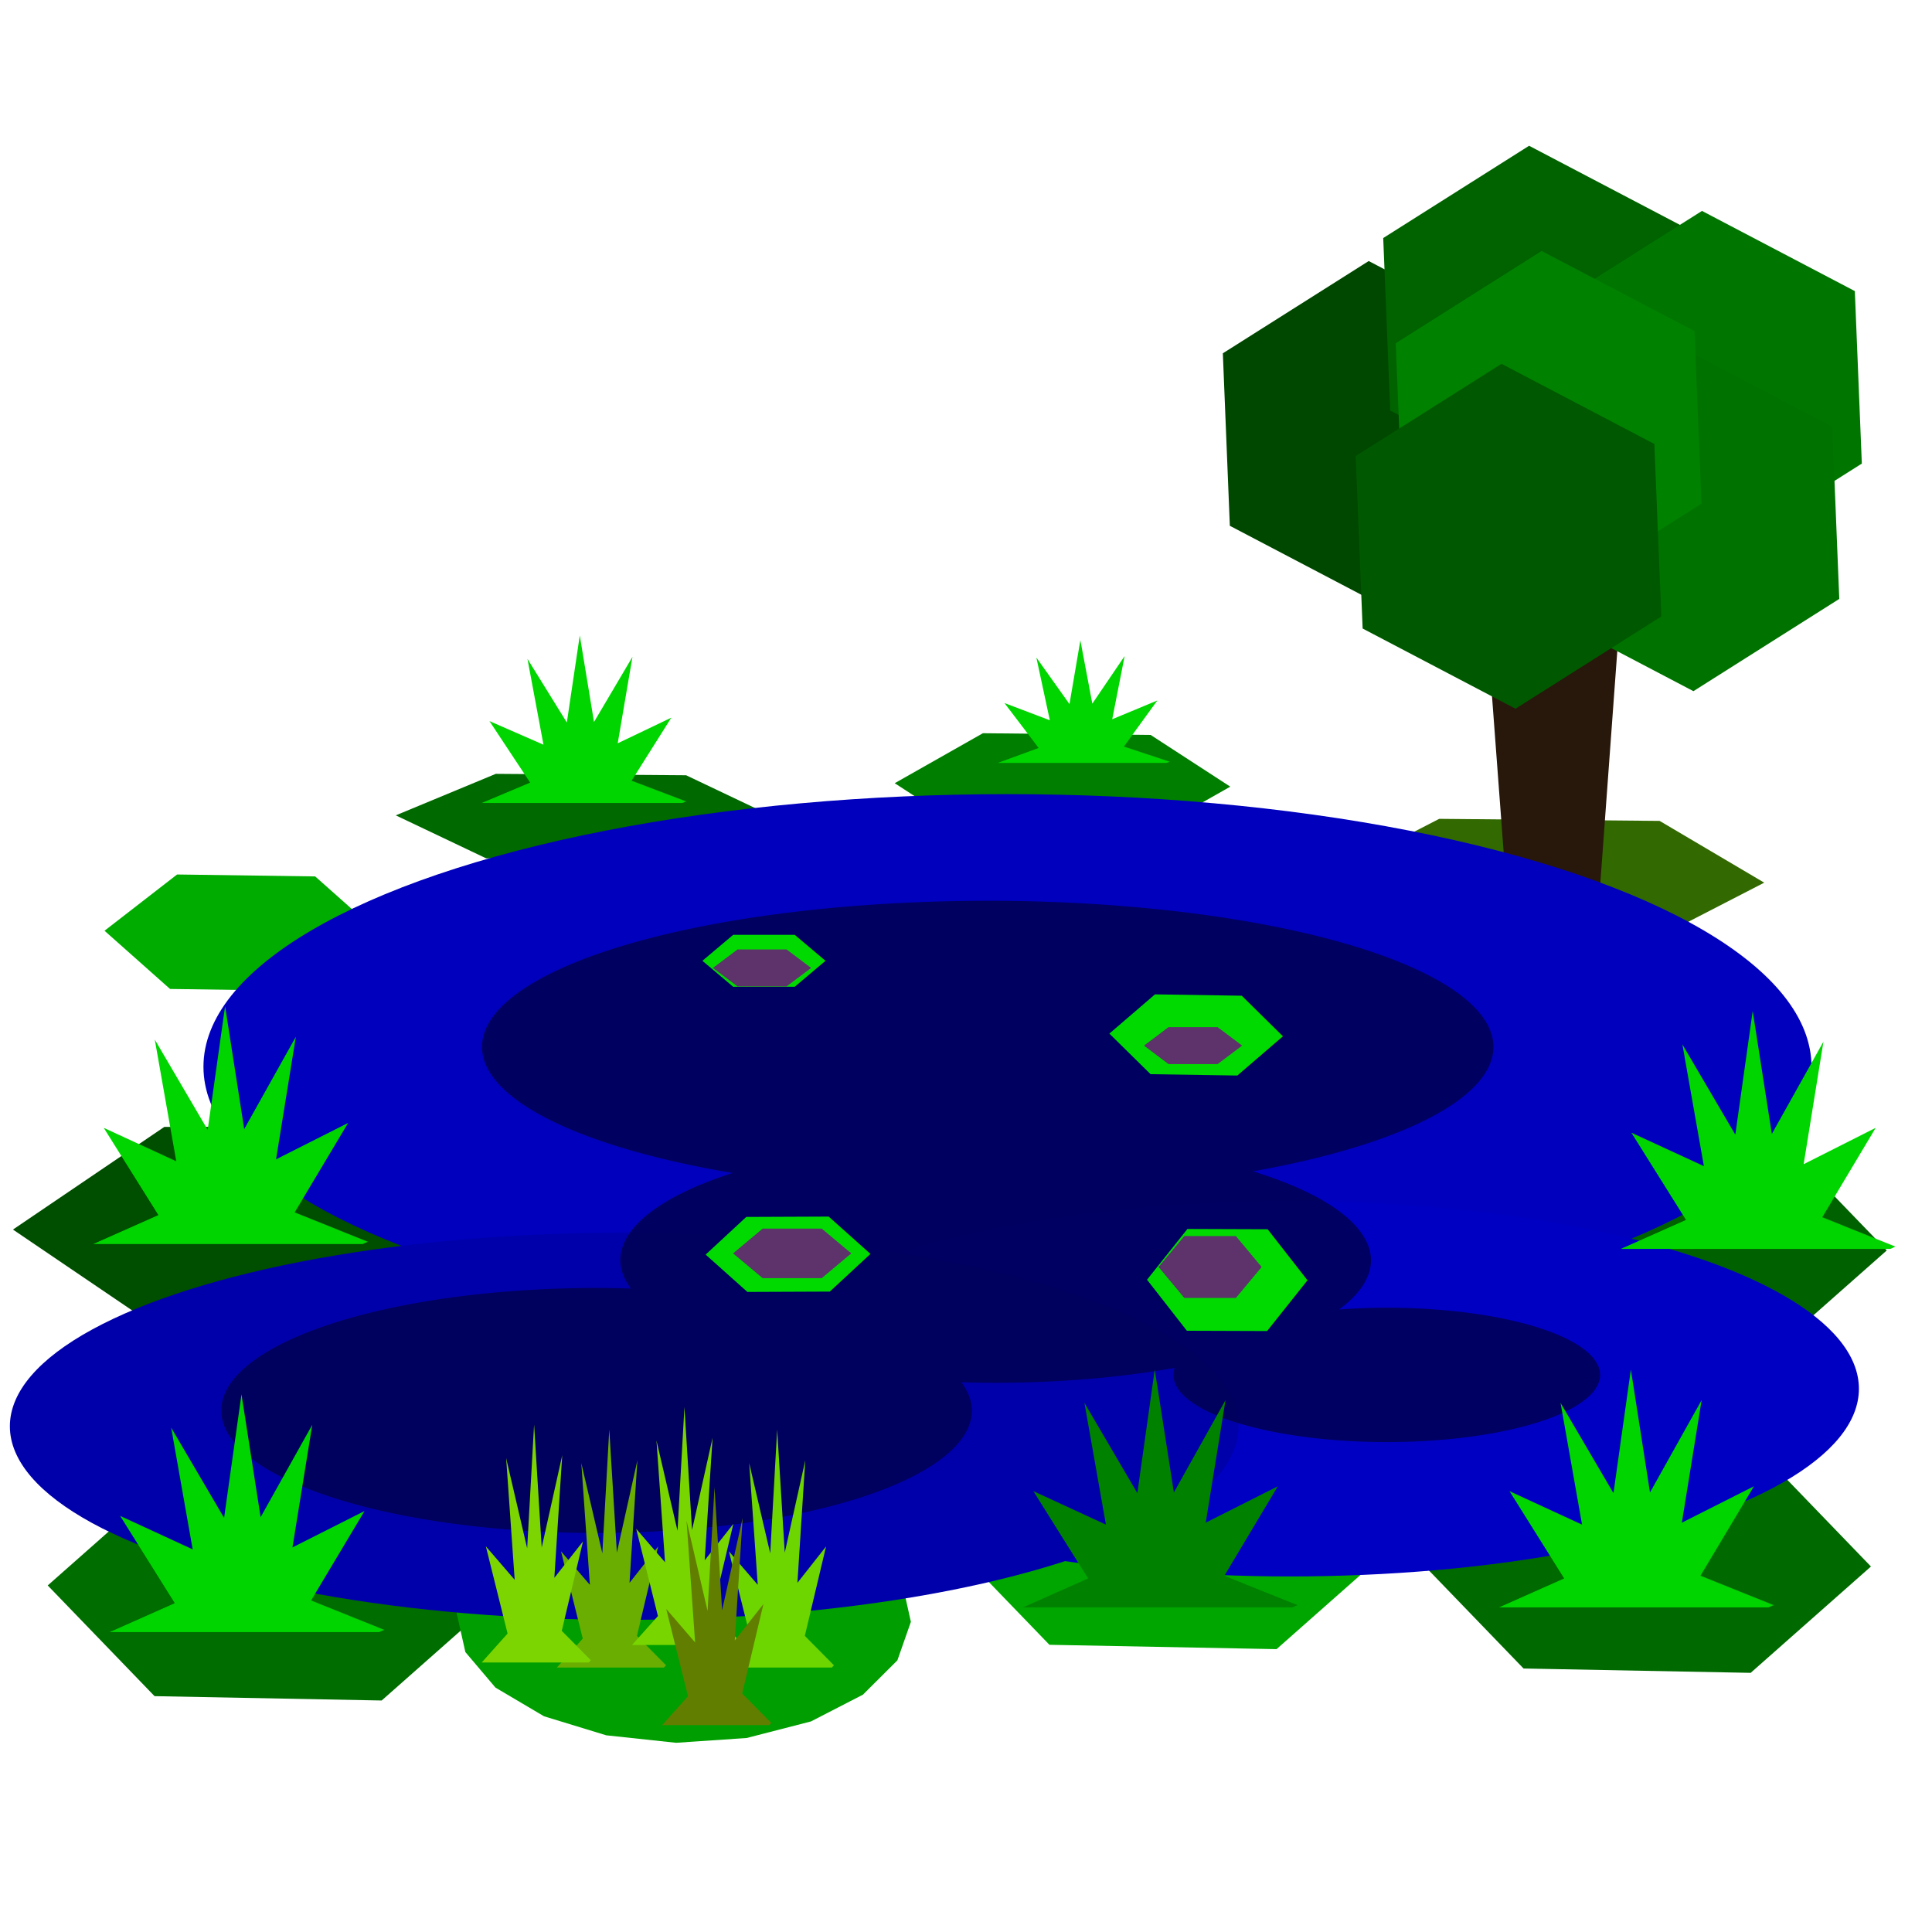 <?xml version="1.0" encoding="UTF-8" standalone="no"?>
<!-- Created with Inkscape (http://www.inkscape.org/) -->

<svg
   xmlns:dc="http://purl.org/dc/elements/1.1/"
   xmlns:cc="http://creativecommons.org/ns#"
   xmlns:rdf="http://www.w3.org/1999/02/22-rdf-syntax-ns#"
   xmlns:svg="http://www.w3.org/2000/svg"
   xmlns="http://www.w3.org/2000/svg"
   xmlns:sodipodi="http://sodipodi.sourceforge.net/DTD/sodipodi-0.dtd"
   xmlns:inkscape="http://www.inkscape.org/namespaces/inkscape"
   width="100"
   height="100"
   viewBox="0 0 100 100"
   id="svg2"
   version="1.1"
   inkscape:version="0.91 r13725"
   sodipodi:docname="lakes.svg"
   inkscape:export-filename="/home/hannes/Desktop/Studium/Internetprog/InternetprogAbschlussprojekt/maa/images/lakes.png"
   inkscape:export-xdpi="90"
   inkscape:export-ydpi="90">
  <defs
     id="defs4">
    <inkscape:perspective
       sodipodi:type="inkscape:persp3d"
       inkscape:vp_x="0 : 50 : 1"
       inkscape:vp_y="0 : 1000 : 0"
       inkscape:vp_z="100 : 50 : 1"
       inkscape:persp3d-origin="50 : 33.333333 : 1"
       id="perspective5209" />
  </defs>
  <sodipodi:namedview
     id="base"
     pagecolor="#ffffff"
     bordercolor="#666666"
     borderopacity="1.0"
     inkscape:pageopacity="0.0"
     inkscape:pageshadow="2"
     inkscape:zoom="7.71"
     inkscape:cx="50"
     inkscape:cy="50"
     inkscape:document-units="px"
     inkscape:current-layer="layer1"
     showgrid="false"
     units="px"
     inkscape:window-width="1680"
     inkscape:window-height="997"
     inkscape:window-x="0"
     inkscape:window-y="0"
     inkscape:window-maximized="1" />
  <g
     inkscape:label="Layer 1"
     inkscape:groupmode="layer"
     id="layer1"
     transform="translate(0,-952.362)">
    <path
       sodipodi:type="star"
       style="fill:#00ac00;fill-opacity:1"
       id="path4484"
       sodipodi:sides="6"
       sodipodi:cx="23.517384"
       sodipodi:cy="975.67499"
       sodipodi:r1="6.9559717"
       sodipodi:r2="6.0240483"
       sodipodi:arg1="0.029403288"
       sodipodi:arg2="0.55300206"
       inkscape:flatsided="true"
       inkscape:rounded="0"
       inkscape:randomized="0"
       d="m 30.47,975.879 -3.654,5.919 -6.953,-0.204 -3.299,-6.124 3.654,-5.919 6.953,0.204 z"
       transform="matrix(1.028,0,0,0.492,-11.618,520.606)" />
    <path
       sodipodi:type="star"
       style="fill:#006100;fill-opacity:1"
       id="path4484-2-6-3"
       sodipodi:sides="6"
       sodipodi:cx="74.233131"
       sodipodi:cy="971.78955"
       sodipodi:r1="6.9559717"
       sodipodi:r2="6.0240483"
       sodipodi:arg1="0.029403288"
       sodipodi:arg2="0.55300206"
       inkscape:flatsided="true"
       inkscape:rounded="0"
       inkscape:randomized="0"
       d="m 81.186,971.994 -3.654,5.919 -6.953,-0.204 -3.299,-6.124 3.654,-5.919 6.953,0.204 z"
       transform="matrix(1.691,0.005,-0.008,0.933,-31.851,109.808)" />
    <path
       sodipodi:type="star"
       style="fill:#004e00;fill-opacity:1"
       id="path4482"
       sodipodi:sides="6"
       sodipodi:cx="13.028257"
       sodipodi:cy="1014.3181"
       sodipodi:r1="6.1349692"
       sodipodi:r2="5.3130393"
       sodipodi:arg1="0"
       sodipodi:arg2="0.52359878"
       inkscape:flatsided="true"
       inkscape:rounded="0"
       inkscape:randomized="0"
       d="m 19.163,1014.318 -3.067,5.313 -6.135,0 -3.067,-5.313 3.067,-5.313 6.135,0 z"
       transform="matrix(2.554,0,0,1,-16.937,1.686)" />
    <path
       sodipodi:type="star"
       style="fill:#006900;fill-opacity:1"
       id="path4484-9"
       sodipodi:sides="6"
       sodipodi:cx="34.969326"
       sodipodi:cy="1016.7793"
       sodipodi:r1="6.9559717"
       sodipodi:r2="6.0240483"
       sodipodi:arg1="0.029403288"
       sodipodi:arg2="0.55300206"
       inkscape:flatsided="true"
       inkscape:rounded="0"
       inkscape:randomized="0"
       d="m 41.922,1016.984 -3.654,5.919 -6.953,-0.204 -3.299,-6.124 3.654,-5.919 6.953,0.204 z"
       transform="matrix(1.417,0,0,0.363,-19.214,625.548)" />
    <path
       sodipodi:type="star"
       style="fill:#007e00;fill-opacity:1"
       id="path4484-9-6"
       sodipodi:sides="6"
       sodipodi:cx="34.969326"
       sodipodi:cy="1016.7793"
       sodipodi:r1="6.9559717"
       sodipodi:r2="6.0240483"
       sodipodi:arg1="0.029403288"
       sodipodi:arg2="0.55300206"
       inkscape:flatsided="true"
       inkscape:rounded="0"
       inkscape:randomized="0"
       d="m 41.922,1016.984 -3.654,5.919 -6.953,-0.204 -3.299,-6.124 3.654,-5.919 6.953,0.204 z"
       transform="matrix(1.249,0,0,0.437,11.318,548.657)" />
    <path
       sodipodi:type="star"
       style="fill:#326900;fill-opacity:1"
       id="path4484-9-1"
       sodipodi:sides="6"
       sodipodi:cx="34.969326"
       sodipodi:cy="1016.7793"
       sodipodi:r1="6.9559717"
       sodipodi:r2="6.0240483"
       sodipodi:arg1="0.029403288"
       sodipodi:arg2="0.55300206"
       inkscape:flatsided="true"
       inkscape:rounded="0"
       inkscape:randomized="0"
       d="m 41.922,1016.984 -3.654,5.919 -6.953,-0.204 -3.299,-6.124 3.654,-5.919 6.953,0.204 z"
       transform="matrix(1.641,0,0,0.522,22.522,467.183)" />
    <path
       sodipodi:type="star"
       style="color:#000000;clip-rule:nonzero;display:inline;overflow:visible;visibility:visible;opacity:1;isolation:auto;mix-blend-mode:normal;color-interpolation:sRGB;color-interpolation-filters:linearRGB;solid-color:#000000;solid-opacity:1;fill:#28170b;fill-opacity:1;fill-rule:nonzero;stroke:none;stroke-width:1;stroke-linecap:butt;stroke-linejoin:miter;stroke-miterlimit:1;stroke-dasharray:none;stroke-dashoffset:0;stroke-opacity:1;color-rendering:auto;image-rendering:auto;shape-rendering:auto;text-rendering:auto;enable-background:accumulate"
       id="path5279"
       sodipodi:sides="3"
       sodipodi:cx="30.609598"
       sodipodi:cy="969.48279"
       sodipodi:r1="10.410126"
       sodipodi:r2="5.2050629"
       sodipodi:arg1="0.53614602"
       sodipodi:arg2="1.5833436"
       inkscape:flatsided="true"
       inkscape:rounded="0"
       inkscape:randomized="0"
       d="m 39.559,974.801 -18.029,-0.226 9.211,-15.501 z"
       inkscape:transform-center-x="0.0076620461"
       inkscape:transform-center-y="8.1377339"
       transform="matrix(-0.403,0.051,-0.007,-3.146,99.518,4046.761)" />
    <ellipse
       style="fill:#0000bd;fill-opacity:1"
       id="path4418-2"
       cx="52.147"
       cy="1007.577"
       rx="41.616"
       ry="14.11" />
    <path
       style="color:#000000;clip-rule:nonzero;display:inline;overflow:visible;visibility:visible;opacity:1;isolation:auto;mix-blend-mode:normal;color-interpolation:sRGB;color-interpolation-filters:linearRGB;solid-color:#000000;solid-opacity:1;fill:#00d500;fill-opacity:1;fill-rule:nonzero;stroke:none;stroke-width:1;stroke-linecap:butt;stroke-linejoin:miter;stroke-miterlimit:1;stroke-dasharray:none;stroke-dashoffset:0;stroke-opacity:1;color-rendering:auto;image-rendering:auto;shape-rendering:auto;text-rendering:auto;enable-background:accumulate"
       d="m 11.65,1004.443 -0.9,6.398 -2.739,-4.672 1.113,6.302 -3.754,-1.732 2.829,4.516 -3.371,1.498 13.946,0 0.264,-0.117 -3.786,-1.521 2.765,-4.628 -3.729,1.882 1.025,-6.345 -2.673,4.78 -0.99,-6.361 z"
       id="path9380-5-3"
       inkscape:connector-curvature="0" />
    <path
       sodipodi:type="star"
       style="fill:#006a00;fill-opacity:1"
       id="path4484-2-6-5"
       sodipodi:sides="6"
       sodipodi:cx="74.233131"
       sodipodi:cy="971.78955"
       sodipodi:r1="6.9559717"
       sodipodi:r2="6.0240483"
       sodipodi:arg1="0.029403288"
       sodipodi:arg2="0.55300206"
       inkscape:flatsided="true"
       inkscape:rounded="0"
       inkscape:randomized="0"
       d="m 81.186,971.994 -3.654,5.919 -6.953,-0.204 -3.299,-6.124 3.654,-5.919 6.953,0.204 z"
       transform="matrix(1.691,0.005,-0.008,0.933,-32.669,126.168)" />
    <path
       sodipodi:type="star"
       style="fill:#00a600;fill-opacity:1"
       id="path4484-2-6-7"
       sodipodi:sides="6"
       sodipodi:cx="74.233131"
       sodipodi:cy="971.78955"
       sodipodi:r1="6.9559717"
       sodipodi:r2="6.0240483"
       sodipodi:arg1="0.029403288"
       sodipodi:arg2="0.55300206"
       inkscape:flatsided="true"
       inkscape:rounded="0"
       inkscape:randomized="0"
       d="m 81.186,971.994 -3.654,5.919 -6.953,-0.204 -3.299,-6.124 3.654,-5.919 6.953,0.204 z"
       transform="matrix(1.691,0.005,-0.008,0.933,-57.209,124.941)" />
    <ellipse
       style="fill:#0000c3;fill-opacity:1"
       id="path4418-2-5"
       cx="66.769"
       cy="1024.244"
       rx="29.448"
       ry="9.714" />
    <path
       sodipodi:type="star"
       style="fill:#006d00;fill-opacity:1"
       id="path4484-2"
       sodipodi:sides="6"
       sodipodi:cx="74.233131"
       sodipodi:cy="971.78955"
       sodipodi:r1="6.9559717"
       sodipodi:r2="6.0240483"
       sodipodi:arg1="0.029403288"
       sodipodi:arg2="0.55300206"
       inkscape:flatsided="true"
       inkscape:rounded="0"
       inkscape:randomized="0"
       d="m 81.186,971.994 -3.654,5.919 -6.953,-0.204 -3.299,-6.124 3.654,-5.919 6.953,0.204 z"
       transform="matrix(1.691,0.005,-0.008,0.933,-103.528,127.599)" />
    <path
       sodipodi:type="star"
       style="fill:#009e00;fill-opacity:1"
       id="path4484-2-6"
       sodipodi:sides="20"
       sodipodi:cx="74.233131"
       sodipodi:cy="971.78955"
       sodipodi:r1="6.9559717"
       sodipodi:r2="6.0240483"
       sodipodi:arg1="0.029403288"
       sodipodi:arg2="0.18648292"
       inkscape:flatsided="true"
       inkscape:rounded="0"
       inkscape:randomized="0"
       d="m 81.186,971.994 -0.403,2.139 -1.045,1.909 -1.583,1.493 -1.967,0.931 -2.159,0.277 -2.139,-0.404 -1.909,-1.045 -1.493,-1.583 -0.931,-1.967 -0.277,-2.159 0.403,-2.139 1.045,-1.909 1.583,-1.493 1.967,-0.931 2.159,-0.277 2.139,0.403 1.909,1.045 1.493,1.583 0.931,1.967 z"
       transform="matrix(1.691,0.005,-0.008,0.933,-82.362,129.031)" />
    <ellipse
       style="fill:#0000ab;fill-opacity:1"
       id="path4418-2-7"
       cx="32.311"
       cy="1026.186"
       rx="31.8"
       ry="10.02" />
    <path
       style="fill:#00004f;fill-opacity:0.83"
       d="m 51.124,998.987 a 26.176,7.566 0 0 0 -26.176,7.566 26.176,7.566 0 0 0 12.971,6.523 19.427,6.339 0 0 0 -5.812,4.519 19.427,6.339 0 0 0 0.547,1.463 19.427,6.339 0 0 0 -1.773,-0.031 19.427,6.339 0 0 0 -19.428,6.34 19.427,6.339 0 0 0 19.428,6.34 19.427,6.339 0 0 0 19.426,-6.34 19.427,6.339 0 0 0 -0.545,-1.461 19.427,6.339 0 0 0 1.773,0.029 19.427,6.339 0 0 0 9.266,-0.773 11.043,3.476 0 0 0 -0.064,0.365 11.043,3.476 0 0 0 11.043,3.477 11.043,3.476 0 0 0 11.043,-3.477 11.043,3.476 0 0 0 -11.043,-3.477 11.043,3.476 0 0 0 -2.467,0.092 19.427,6.339 0 0 0 1.65,-2.547 19.427,6.339 0 0 0 -6.115,-4.605 26.176,7.566 0 0 0 12.453,-6.438 26.176,7.566 0 0 0 -26.176,-7.566 z m -11.719,13.66 a 19.427,6.339 0 0 0 -0.447,0.127 19.427,6.339 0 0 1 0.447,-0.127 z"
       id="path4468"
       inkscape:connector-curvature="0" />
    <path
       sodipodi:type="star"
       style="fill:#00da00;fill-opacity:1"
       id="path4486"
       sodipodi:sides="6"
       sodipodi:cx="53.169731"
       sodipodi:cy="969.5401"
       sodipodi:r1="5.5214725"
       sodipodi:r2="4.7817354"
       sodipodi:arg1="0"
       sodipodi:arg2="0.52359878"
       inkscape:flatsided="true"
       inkscape:rounded="0"
       inkscape:randomized="0"
       d="m 58.691,969.54 -2.761,4.782 -5.521,0 -2.761,-4.782 2.761,-4.782 5.521,0 z"
       transform="matrix(0.577,0,0,0.281,8.863,729.652)" />
    <path
       sodipodi:type="star"
       style="fill:#00da00;fill-opacity:1"
       id="path4484-8"
       sodipodi:sides="6"
       sodipodi:cx="65.25666"
       sodipodi:cy="1000.3757"
       sodipodi:r1="6.9559717"
       sodipodi:r2="6.0240483"
       sodipodi:arg1="0.029403288"
       sodipodi:arg2="0.55300206"
       inkscape:flatsided="true"
       inkscape:rounded="0"
       inkscape:randomized="0"
       d="m 72.21,1000.58 -3.654,5.919 -6.953,-0.204 -3.299,-6.124 3.654,-5.919 6.953,0.204 z"
       transform="matrix(0.646,0,0,0.343,19.757,662.802)" />
    <path
       sodipodi:type="star"
       style="fill:#00da00;fill-opacity:1"
       id="path4476"
       sodipodi:sides="6"
       sodipodi:cx="53.578732"
       sodipodi:cy="1015.9613"
       sodipodi:r1="6.8591042"
       sodipodi:r2="5.9401584"
       sodipodi:arg1="0.1798535"
       sodipodi:arg2="0.70345228"
       inkscape:flatsided="true"
       inkscape:rounded="0"
       inkscape:randomized="0"
       d="m 60.327,1017.188 -4.437,5.231 -6.748,-1.227 -2.312,-6.458 4.437,-5.231 6.748,1.227 z"
       transform="matrix(0.611,-0.061,0.116,0.321,-109.799,694.427)" />
    <path
       sodipodi:type="star"
       style="fill:#00da00;fill-opacity:1"
       id="path4480"
       sodipodi:sides="6"
       sodipodi:cx="89.161552"
       sodipodi:cy="1010.8488"
       sodipodi:r1="5.0590253"
       sodipodi:r2="4.3812442"
       sodipodi:arg1="0.24497866"
       sodipodi:arg2="0.76857744"
       inkscape:flatsided="true"
       inkscape:rounded="0"
       inkscape:randomized="0"
       d="m 94.07,1012.076 -3.517,3.637 -4.908,-1.227 -1.391,-4.864 3.517,-3.637 4.908,1.227 z"
       transform="matrix(0.797,-0.143,0.196,0.584,-205.666,441.029)" />
    <path
       style="color:#000000;clip-rule:nonzero;display:inline;overflow:visible;visibility:visible;opacity:1;isolation:auto;mix-blend-mode:normal;color-interpolation:sRGB;color-interpolation-filters:linearRGB;solid-color:#000000;solid-opacity:1;fill:#00d500;fill-opacity:1;fill-rule:nonzero;stroke:none;stroke-width:1;stroke-linecap:butt;stroke-linejoin:miter;stroke-miterlimit:1;stroke-dasharray:none;stroke-dashoffset:0;stroke-opacity:1;color-rendering:auto;image-rendering:auto;shape-rendering:auto;text-rendering:auto;enable-background:accumulate"
       d="m 12.499,1024.53 -0.9,6.398 -2.739,-4.672 1.113,6.302 -3.754,-1.732 2.829,4.516 -3.371,1.498 13.946,0 0.264,-0.117 -3.786,-1.521 2.765,-4.628 -3.729,1.882 1.025,-6.345 -2.673,4.78 -0.99,-6.361 z"
       id="path9380"
       inkscape:connector-curvature="0" />
    <path
       style="color:#000000;clip-rule:nonzero;display:inline;overflow:visible;visibility:visible;opacity:1;isolation:auto;mix-blend-mode:normal;color-interpolation:sRGB;color-interpolation-filters:linearRGB;solid-color:#000000;solid-opacity:1;fill:#00d500;fill-opacity:1;fill-rule:nonzero;stroke:none;stroke-width:1;stroke-linecap:butt;stroke-linejoin:miter;stroke-miterlimit:1;stroke-dasharray:none;stroke-dashoffset:0;stroke-opacity:1;color-rendering:auto;image-rendering:auto;shape-rendering:auto;text-rendering:auto;enable-background:accumulate"
       d="m 90.719,1004.694 -0.9,6.398 -2.739,-4.672 1.113,6.302 -3.754,-1.732 2.829,4.516 -3.371,1.498 13.946,0 0.264,-0.117 -3.786,-1.521 2.765,-4.628 -3.729,1.882 1.025,-6.345 -2.673,4.78 -0.99,-6.361 z"
       id="path9380-5"
       inkscape:connector-curvature="0" />
    <path
       style="color:#000000;clip-rule:nonzero;display:inline;overflow:visible;visibility:visible;opacity:1;isolation:auto;mix-blend-mode:normal;color-interpolation:sRGB;color-interpolation-filters:linearRGB;solid-color:#000000;solid-opacity:1;fill:#69ae00;fill-opacity:1;fill-rule:nonzero;stroke:none;stroke-width:1;stroke-linecap:butt;stroke-linejoin:miter;stroke-miterlimit:1;stroke-dasharray:none;stroke-dashoffset:0;stroke-opacity:1;color-rendering:auto;image-rendering:auto;shape-rendering:auto;text-rendering:auto;enable-background:accumulate"
       d="m 31.535,1026.363 -0.358,6.398 -1.089,-4.672 0.443,6.302 -1.493,-1.732 1.125,4.516 -1.34,1.498 5.545,0 0.105,-0.117 -1.505,-1.521 1.099,-4.628 -1.483,1.882 0.408,-6.345 -1.063,4.78 -0.393,-6.361 z"
       id="path9380-6"
       inkscape:connector-curvature="0" />
    <path
       style="color:#000000;clip-rule:nonzero;display:inline;overflow:visible;visibility:visible;opacity:1;isolation:auto;mix-blend-mode:normal;color-interpolation:sRGB;color-interpolation-filters:linearRGB;solid-color:#000000;solid-opacity:1;fill:#6dd500;fill-opacity:1;fill-rule:nonzero;stroke:none;stroke-width:1;stroke-linecap:butt;stroke-linejoin:miter;stroke-miterlimit:1;stroke-dasharray:none;stroke-dashoffset:0;stroke-opacity:1;color-rendering:auto;image-rendering:auto;shape-rendering:auto;text-rendering:auto;enable-background:accumulate"
       d="m 40.225,1026.363 -0.358,6.398 -1.089,-4.672 0.443,6.302 -1.493,-1.732 1.125,4.516 -1.34,1.498 5.545,0 0.105,-0.117 -1.505,-1.521 1.099,-4.628 -1.483,1.882 0.408,-6.345 -1.063,4.78 -0.393,-6.361 z"
       id="path9380-6-9"
       inkscape:connector-curvature="0" />
    <path
       style="color:#000000;clip-rule:nonzero;display:inline;overflow:visible;visibility:visible;opacity:1;isolation:auto;mix-blend-mode:normal;color-interpolation:sRGB;color-interpolation-filters:linearRGB;solid-color:#000000;solid-opacity:1;fill:#7cd500;fill-opacity:1;fill-rule:nonzero;stroke:none;stroke-width:1;stroke-linecap:butt;stroke-linejoin:miter;stroke-miterlimit:1;stroke-dasharray:none;stroke-dashoffset:0;stroke-opacity:1;color-rendering:auto;image-rendering:auto;shape-rendering:auto;text-rendering:auto;enable-background:accumulate"
       d="m 27.644,1026.103 -0.358,6.398 -1.089,-4.672 0.443,6.302 -1.493,-1.732 1.125,4.516 -1.34,1.498 5.545,0 0.105,-0.117 -1.505,-1.521 1.099,-4.628 -1.483,1.882 0.408,-6.345 -1.063,4.78 -0.393,-6.361 z"
       id="path9380-6-1"
       inkscape:connector-curvature="0" />
    <path
       style="color:#000000;clip-rule:nonzero;display:inline;overflow:visible;visibility:visible;opacity:1;isolation:auto;mix-blend-mode:normal;color-interpolation:sRGB;color-interpolation-filters:linearRGB;solid-color:#000000;solid-opacity:1;fill:#79d500;fill-opacity:1;fill-rule:nonzero;stroke:none;stroke-width:1;stroke-linecap:butt;stroke-linejoin:miter;stroke-miterlimit:1;stroke-dasharray:none;stroke-dashoffset:0;stroke-opacity:1;color-rendering:auto;image-rendering:auto;shape-rendering:auto;text-rendering:auto;enable-background:accumulate"
       d="m 35.426,1025.196 -0.358,6.398 -1.089,-4.672 0.443,6.302 -1.493,-1.732 1.125,4.516 -1.34,1.498 5.545,0 0.105,-0.117 -1.505,-1.521 1.099,-4.628 -1.483,1.882 0.408,-6.345 -1.063,4.78 -0.393,-6.361 z"
       id="path9380-6-27"
       inkscape:connector-curvature="0" />
    <path
       style="color:#000000;clip-rule:nonzero;display:inline;overflow:visible;visibility:visible;opacity:1;isolation:auto;mix-blend-mode:normal;color-interpolation:sRGB;color-interpolation-filters:linearRGB;solid-color:#000000;solid-opacity:1;fill:#617e00;fill-opacity:1;fill-rule:nonzero;stroke:none;stroke-width:1;stroke-linecap:butt;stroke-linejoin:miter;stroke-miterlimit:1;stroke-dasharray:none;stroke-dashoffset:0;stroke-opacity:1;color-rendering:auto;image-rendering:auto;shape-rendering:auto;text-rendering:auto;enable-background:accumulate"
       d="m 36.982,1029.346 -0.358,6.398 -1.089,-4.672 0.443,6.302 -1.493,-1.732 1.125,4.516 -1.34,1.498 5.545,0 0.105,-0.117 -1.505,-1.521 1.099,-4.628 -1.483,1.882 0.408,-6.345 -1.063,4.78 -0.393,-6.361 z"
       id="path9380-6-2"
       inkscape:connector-curvature="0" />
    <path
       style="color:#000000;clip-rule:nonzero;display:inline;overflow:visible;visibility:visible;opacity:1;isolation:auto;mix-blend-mode:normal;color-interpolation:sRGB;color-interpolation-filters:linearRGB;solid-color:#000000;solid-opacity:1;fill:#00d500;fill-opacity:1;fill-rule:nonzero;stroke:none;stroke-width:1;stroke-linecap:butt;stroke-linejoin:miter;stroke-miterlimit:1;stroke-dasharray:none;stroke-dashoffset:0;stroke-opacity:1;color-rendering:auto;image-rendering:auto;shape-rendering:auto;text-rendering:auto;enable-background:accumulate"
       d="m 84.413,1023.25 -0.9,6.398 -2.739,-4.672 1.113,6.302 -3.754,-1.732 2.829,4.516 -3.371,1.498 13.946,0 0.264,-0.117 -3.786,-1.521 2.765,-4.628 -3.729,1.882 1.025,-6.345 -2.673,4.78 -0.99,-6.361 z"
       id="path9380-5-0"
       inkscape:connector-curvature="0" />
    <path
       style="color:#000000;clip-rule:nonzero;display:inline;overflow:visible;visibility:visible;opacity:1;isolation:auto;mix-blend-mode:normal;color-interpolation:sRGB;color-interpolation-filters:linearRGB;solid-color:#000000;solid-opacity:1;fill:#008200;fill-opacity:1;fill-rule:nonzero;stroke:none;stroke-width:1;stroke-linecap:butt;stroke-linejoin:miter;stroke-miterlimit:1;stroke-dasharray:none;stroke-dashoffset:0;stroke-opacity:1;color-rendering:auto;image-rendering:auto;shape-rendering:auto;text-rendering:auto;enable-background:accumulate"
       d="m 59.769,1023.25 -0.9,6.398 -2.739,-4.672 1.113,6.302 -3.754,-1.732 2.829,4.516 -3.371,1.498 13.946,0 0.264,-0.117 -3.786,-1.521 2.765,-4.628 -3.729,1.882 1.025,-6.345 -2.673,4.78 -0.99,-6.361 z"
       id="path9380-5-9"
       inkscape:connector-curvature="0" />
    <path
       sodipodi:type="star"
       style="fill:#7a008b;fill-opacity:0.773"
       id="path4486-6"
       sodipodi:sides="6"
       sodipodi:cx="53.169731"
       sodipodi:cy="969.5401"
       sodipodi:r1="5.5214725"
       sodipodi:r2="4.7817354"
       sodipodi:arg1="0"
       sodipodi:arg2="0.52359878"
       inkscape:flatsided="true"
       inkscape:rounded="0"
       inkscape:randomized="0"
       d="m 58.691,969.54 -2.761,4.782 -5.521,0 -2.761,-4.782 2.761,-4.782 5.521,0 z"
       transform="matrix(0.46,0,0,0.2,14.986,808.554)" />
    <path
       sodipodi:type="star"
       style="fill:#7a008b;fill-opacity:0.773"
       id="path4486-6-0"
       sodipodi:sides="6"
       sodipodi:cx="53.169731"
       sodipodi:cy="969.5401"
       sodipodi:r1="5.5214725"
       sodipodi:r2="4.7817354"
       sodipodi:arg1="0"
       sodipodi:arg2="0.52359878"
       inkscape:flatsided="true"
       inkscape:rounded="0"
       inkscape:randomized="0"
       d="m 58.691,969.54 -2.761,4.782 -5.521,0 -2.761,-4.782 2.761,-4.782 5.521,0 z"
       transform="matrix(0.46,0,0,0.2,37.295,812.575)" />
    <path
       sodipodi:type="star"
       style="fill:#7a008b;fill-opacity:0.773"
       id="path4486-6-6"
       sodipodi:sides="6"
       sodipodi:cx="53.169731"
       sodipodi:cy="969.5401"
       sodipodi:r1="5.5214725"
       sodipodi:r2="4.7817354"
       sodipodi:arg1="0"
       sodipodi:arg2="0.52359878"
       inkscape:flatsided="true"
       inkscape:rounded="0"
       inkscape:randomized="0"
       d="m 58.691,969.54 -2.761,4.782 -5.521,0 -2.761,-4.782 2.761,-4.782 5.521,0 z"
       transform="matrix(0.483,0,0,0.335,36.954,693.146)" />
    <path
       sodipodi:type="star"
       style="fill:#7a008b;fill-opacity:0.773"
       id="path4486-6-2"
       sodipodi:sides="6"
       sodipodi:cx="53.169731"
       sodipodi:cy="969.5401"
       sodipodi:r1="5.5214725"
       sodipodi:r2="4.7817354"
       sodipodi:arg1="0"
       sodipodi:arg2="0.52359878"
       inkscape:flatsided="true"
       inkscape:rounded="0"
       inkscape:randomized="0"
       d="m 58.691,969.54 -2.761,4.782 -5.521,0 -2.761,-4.782 2.761,-4.782 5.521,0 z"
       transform="matrix(0.554,0,0,0.268,11.547,757.4)" />
    <path
       style="color:#000000;clip-rule:nonzero;display:inline;overflow:visible;visibility:visible;opacity:1;isolation:auto;mix-blend-mode:normal;color-interpolation:sRGB;color-interpolation-filters:linearRGB;solid-color:#000000;solid-opacity:1;fill:#00d500;fill-opacity:1;fill-rule:nonzero;stroke:none;stroke-width:1;stroke-linecap:butt;stroke-linejoin:miter;stroke-miterlimit:1;stroke-dasharray:none;stroke-dashoffset:0;stroke-opacity:1;color-rendering:auto;image-rendering:auto;shape-rendering:auto;text-rendering:auto;enable-background:accumulate"
       d="m 30.01,985.247 -0.67,4.511 -2.039,-3.294 0.829,4.443 -2.795,-1.221 2.106,3.184 -2.51,1.056 10.382,0 0.197,-0.083 -2.819,-1.072 2.058,-3.263 -2.776,1.327 0.763,-4.473 -1.99,3.37 -0.737,-4.484 z"
       id="path9380-8"
       inkscape:connector-curvature="0" />
    <path
       style="color:#000000;clip-rule:nonzero;display:inline;overflow:visible;visibility:visible;opacity:1;isolation:auto;mix-blend-mode:normal;color-interpolation:sRGB;color-interpolation-filters:linearRGB;solid-color:#000000;solid-opacity:1;fill:#00d500;fill-opacity:1;fill-rule:nonzero;stroke:none;stroke-width:1;stroke-linecap:butt;stroke-linejoin:miter;stroke-miterlimit:1;stroke-dasharray:none;stroke-dashoffset:0;stroke-opacity:1;color-rendering:auto;image-rendering:auto;shape-rendering:auto;text-rendering:auto;enable-background:accumulate"
       d="m 55.919,985.507 -0.563,3.297 -1.714,-2.408 0.697,3.247 -2.349,-0.893 1.77,2.327 -2.11,0.772 8.727,0 0.165,-0.061 -2.369,-0.784 1.73,-2.385 -2.334,0.97 0.642,-3.27 -1.672,2.463 -0.619,-3.278 z"
       id="path9380-7"
       inkscape:connector-curvature="0" />
    <path
       sodipodi:type="star"
       style="color:#000000;clip-rule:nonzero;display:inline;overflow:visible;visibility:visible;opacity:1;isolation:auto;mix-blend-mode:normal;color-interpolation:sRGB;color-interpolation-filters:linearRGB;solid-color:#000000;solid-opacity:1;fill:#004700;fill-opacity:1;fill-rule:nonzero;stroke:none;stroke-width:1;stroke-linecap:butt;stroke-linejoin:miter;stroke-miterlimit:1;stroke-dasharray:none;stroke-dashoffset:0;stroke-opacity:1;color-rendering:auto;image-rendering:auto;shape-rendering:auto;text-rendering:auto;enable-background:accumulate"
       id="path5225"
       sodipodi:sides="6"
       sodipodi:cx="71.206227"
       sodipodi:cy="974.80055"
       sodipodi:r1="8.9343662"
       sodipodi:r2="7.7373843"
       sodipodi:arg1="0.48312566"
       sodipodi:arg2="1.0067244"
       inkscape:flatsided="false"
       inkscape:rounded="0"
       inkscape:randomized="0"
       d="m 79.118,978.951 -3.775,2.388 -3.775,2.388 -3.956,-2.075 -3.956,-2.075 -0.181,-4.464 -0.181,-4.464 3.775,-2.388 3.775,-2.388 3.956,2.075 3.956,2.075 0.181,4.464 z" />
    <path
       sodipodi:type="star"
       style="color:#000000;clip-rule:nonzero;display:inline;overflow:visible;visibility:visible;opacity:1;isolation:auto;mix-blend-mode:normal;color-interpolation:sRGB;color-interpolation-filters:linearRGB;solid-color:#000000;solid-opacity:1;fill:#006300;fill-opacity:1;fill-rule:nonzero;stroke:none;stroke-width:1;stroke-linecap:butt;stroke-linejoin:miter;stroke-miterlimit:1;stroke-dasharray:none;stroke-dashoffset:0;stroke-opacity:1;color-rendering:auto;image-rendering:auto;shape-rendering:auto;text-rendering:auto;enable-background:accumulate"
       id="path5225-2"
       sodipodi:sides="6"
       sodipodi:cx="79.507131"
       sodipodi:cy="968.83431"
       sodipodi:r1="8.9343662"
       sodipodi:r2="7.7373843"
       sodipodi:arg1="0.48312566"
       sodipodi:arg2="1.0067244"
       inkscape:flatsided="false"
       inkscape:rounded="0"
       inkscape:randomized="0"
       d="m 87.419,972.985 -3.775,2.388 -3.775,2.388 -3.956,-2.075 -3.956,-2.075 -0.181,-4.464 -0.181,-4.464 3.775,-2.388 3.775,-2.388 3.956,2.075 3.956,2.075 0.181,4.464 z" />
    <path
       sodipodi:type="star"
       style="color:#000000;clip-rule:nonzero;display:inline;overflow:visible;visibility:visible;opacity:1;isolation:auto;mix-blend-mode:normal;color-interpolation:sRGB;color-interpolation-filters:linearRGB;solid-color:#000000;solid-opacity:1;fill:#007600;fill-opacity:1;fill-rule:nonzero;stroke:none;stroke-width:1;stroke-linecap:butt;stroke-linejoin:miter;stroke-miterlimit:1;stroke-dasharray:none;stroke-dashoffset:0;stroke-opacity:1;color-rendering:auto;image-rendering:auto;shape-rendering:auto;text-rendering:auto;enable-background:accumulate"
       id="path5225-2-3"
       sodipodi:sides="6"
       sodipodi:cx="88.456555"
       sodipodi:cy="972.2065"
       sodipodi:r1="8.9343662"
       sodipodi:r2="7.7373843"
       sodipodi:arg1="0.48312566"
       sodipodi:arg2="1.0067244"
       inkscape:flatsided="false"
       inkscape:rounded="0"
       inkscape:randomized="0"
       d="m 96.368,976.357 -3.775,2.388 -3.775,2.388 -3.956,-2.075 -3.956,-2.075 -0.181,-4.464 -0.181,-4.464 3.775,-2.388 3.775,-2.388 3.956,2.075 3.956,2.075 0.181,4.464 z" />
    <path
       sodipodi:type="star"
       style="color:#000000;clip-rule:nonzero;display:inline;overflow:visible;visibility:visible;opacity:1;isolation:auto;mix-blend-mode:normal;color-interpolation:sRGB;color-interpolation-filters:linearRGB;solid-color:#000000;solid-opacity:1;fill:#007200;fill-opacity:1;fill-rule:nonzero;stroke:none;stroke-width:1;stroke-linecap:butt;stroke-linejoin:miter;stroke-miterlimit:1;stroke-dasharray:none;stroke-dashoffset:0;stroke-opacity:1;color-rendering:auto;image-rendering:auto;shape-rendering:auto;text-rendering:auto;enable-background:accumulate"
       id="path5225-2-7"
       sodipodi:sides="6"
       sodipodi:cx="87.289235"
       sodipodi:cy="979.2104"
       sodipodi:r1="8.9343662"
       sodipodi:r2="7.7373843"
       sodipodi:arg1="0.48312566"
       sodipodi:arg2="1.0067244"
       inkscape:flatsided="false"
       inkscape:rounded="0"
       inkscape:randomized="0"
       d="m 95.201,983.361 -3.775,2.388 -3.775,2.388 -3.956,-2.075 -3.956,-2.075 -0.181,-4.464 -0.181,-4.464 3.775,-2.388 3.775,-2.388 3.956,2.075 3.956,2.075 0.181,4.464 z" />
    <path
       sodipodi:type="star"
       style="color:#000000;clip-rule:nonzero;display:inline;overflow:visible;visibility:visible;opacity:1;isolation:auto;mix-blend-mode:normal;color-interpolation:sRGB;color-interpolation-filters:linearRGB;solid-color:#000000;solid-opacity:1;fill:#008200;fill-opacity:1;fill-rule:nonzero;stroke:none;stroke-width:1;stroke-linecap:butt;stroke-linejoin:miter;stroke-miterlimit:1;stroke-dasharray:none;stroke-dashoffset:0;stroke-opacity:1;color-rendering:auto;image-rendering:auto;shape-rendering:auto;text-rendering:auto;enable-background:accumulate"
       id="path5225-0"
       sodipodi:sides="6"
       sodipodi:cx="80.155644"
       sodipodi:cy="974.28169"
       sodipodi:r1="8.9343662"
       sodipodi:r2="7.7373843"
       sodipodi:arg1="0.48312566"
       sodipodi:arg2="1.0067244"
       inkscape:flatsided="false"
       inkscape:rounded="0"
       inkscape:randomized="0"
       d="m 88.067,978.432 -3.775,2.388 -3.775,2.388 -3.956,-2.075 -3.956,-2.075 -0.181,-4.464 -0.181,-4.464 3.775,-2.388 3.775,-2.388 3.956,2.075 3.956,2.075 0.181,4.464 z" />
    <path
       sodipodi:type="star"
       style="color:#000000;clip-rule:nonzero;display:inline;overflow:visible;visibility:visible;opacity:1;isolation:auto;mix-blend-mode:normal;color-interpolation:sRGB;color-interpolation-filters:linearRGB;solid-color:#000000;solid-opacity:1;fill:#005900;fill-opacity:1;fill-rule:nonzero;stroke:none;stroke-width:1;stroke-linecap:butt;stroke-linejoin:miter;stroke-miterlimit:1;stroke-dasharray:none;stroke-dashoffset:0;stroke-opacity:1;color-rendering:auto;image-rendering:auto;shape-rendering:auto;text-rendering:auto;enable-background:accumulate"
       id="path5225-2-2"
       sodipodi:sides="6"
       sodipodi:cx="78.080411"
       sodipodi:cy="980.11836"
       sodipodi:r1="8.9343662"
       sodipodi:r2="7.7373843"
       sodipodi:arg1="0.48312566"
       sodipodi:arg2="1.0067244"
       inkscape:flatsided="false"
       inkscape:rounded="0"
       inkscape:randomized="0"
       d="m 85.992,984.269 -3.775,2.388 -3.775,2.388 -3.956,-2.075 -3.956,-2.075 -0.181,-4.464 -0.181,-4.464 3.775,-2.388 3.775,-2.388 3.956,2.075 3.956,2.075 0.181,4.464 z" />
  </g>
</svg>
